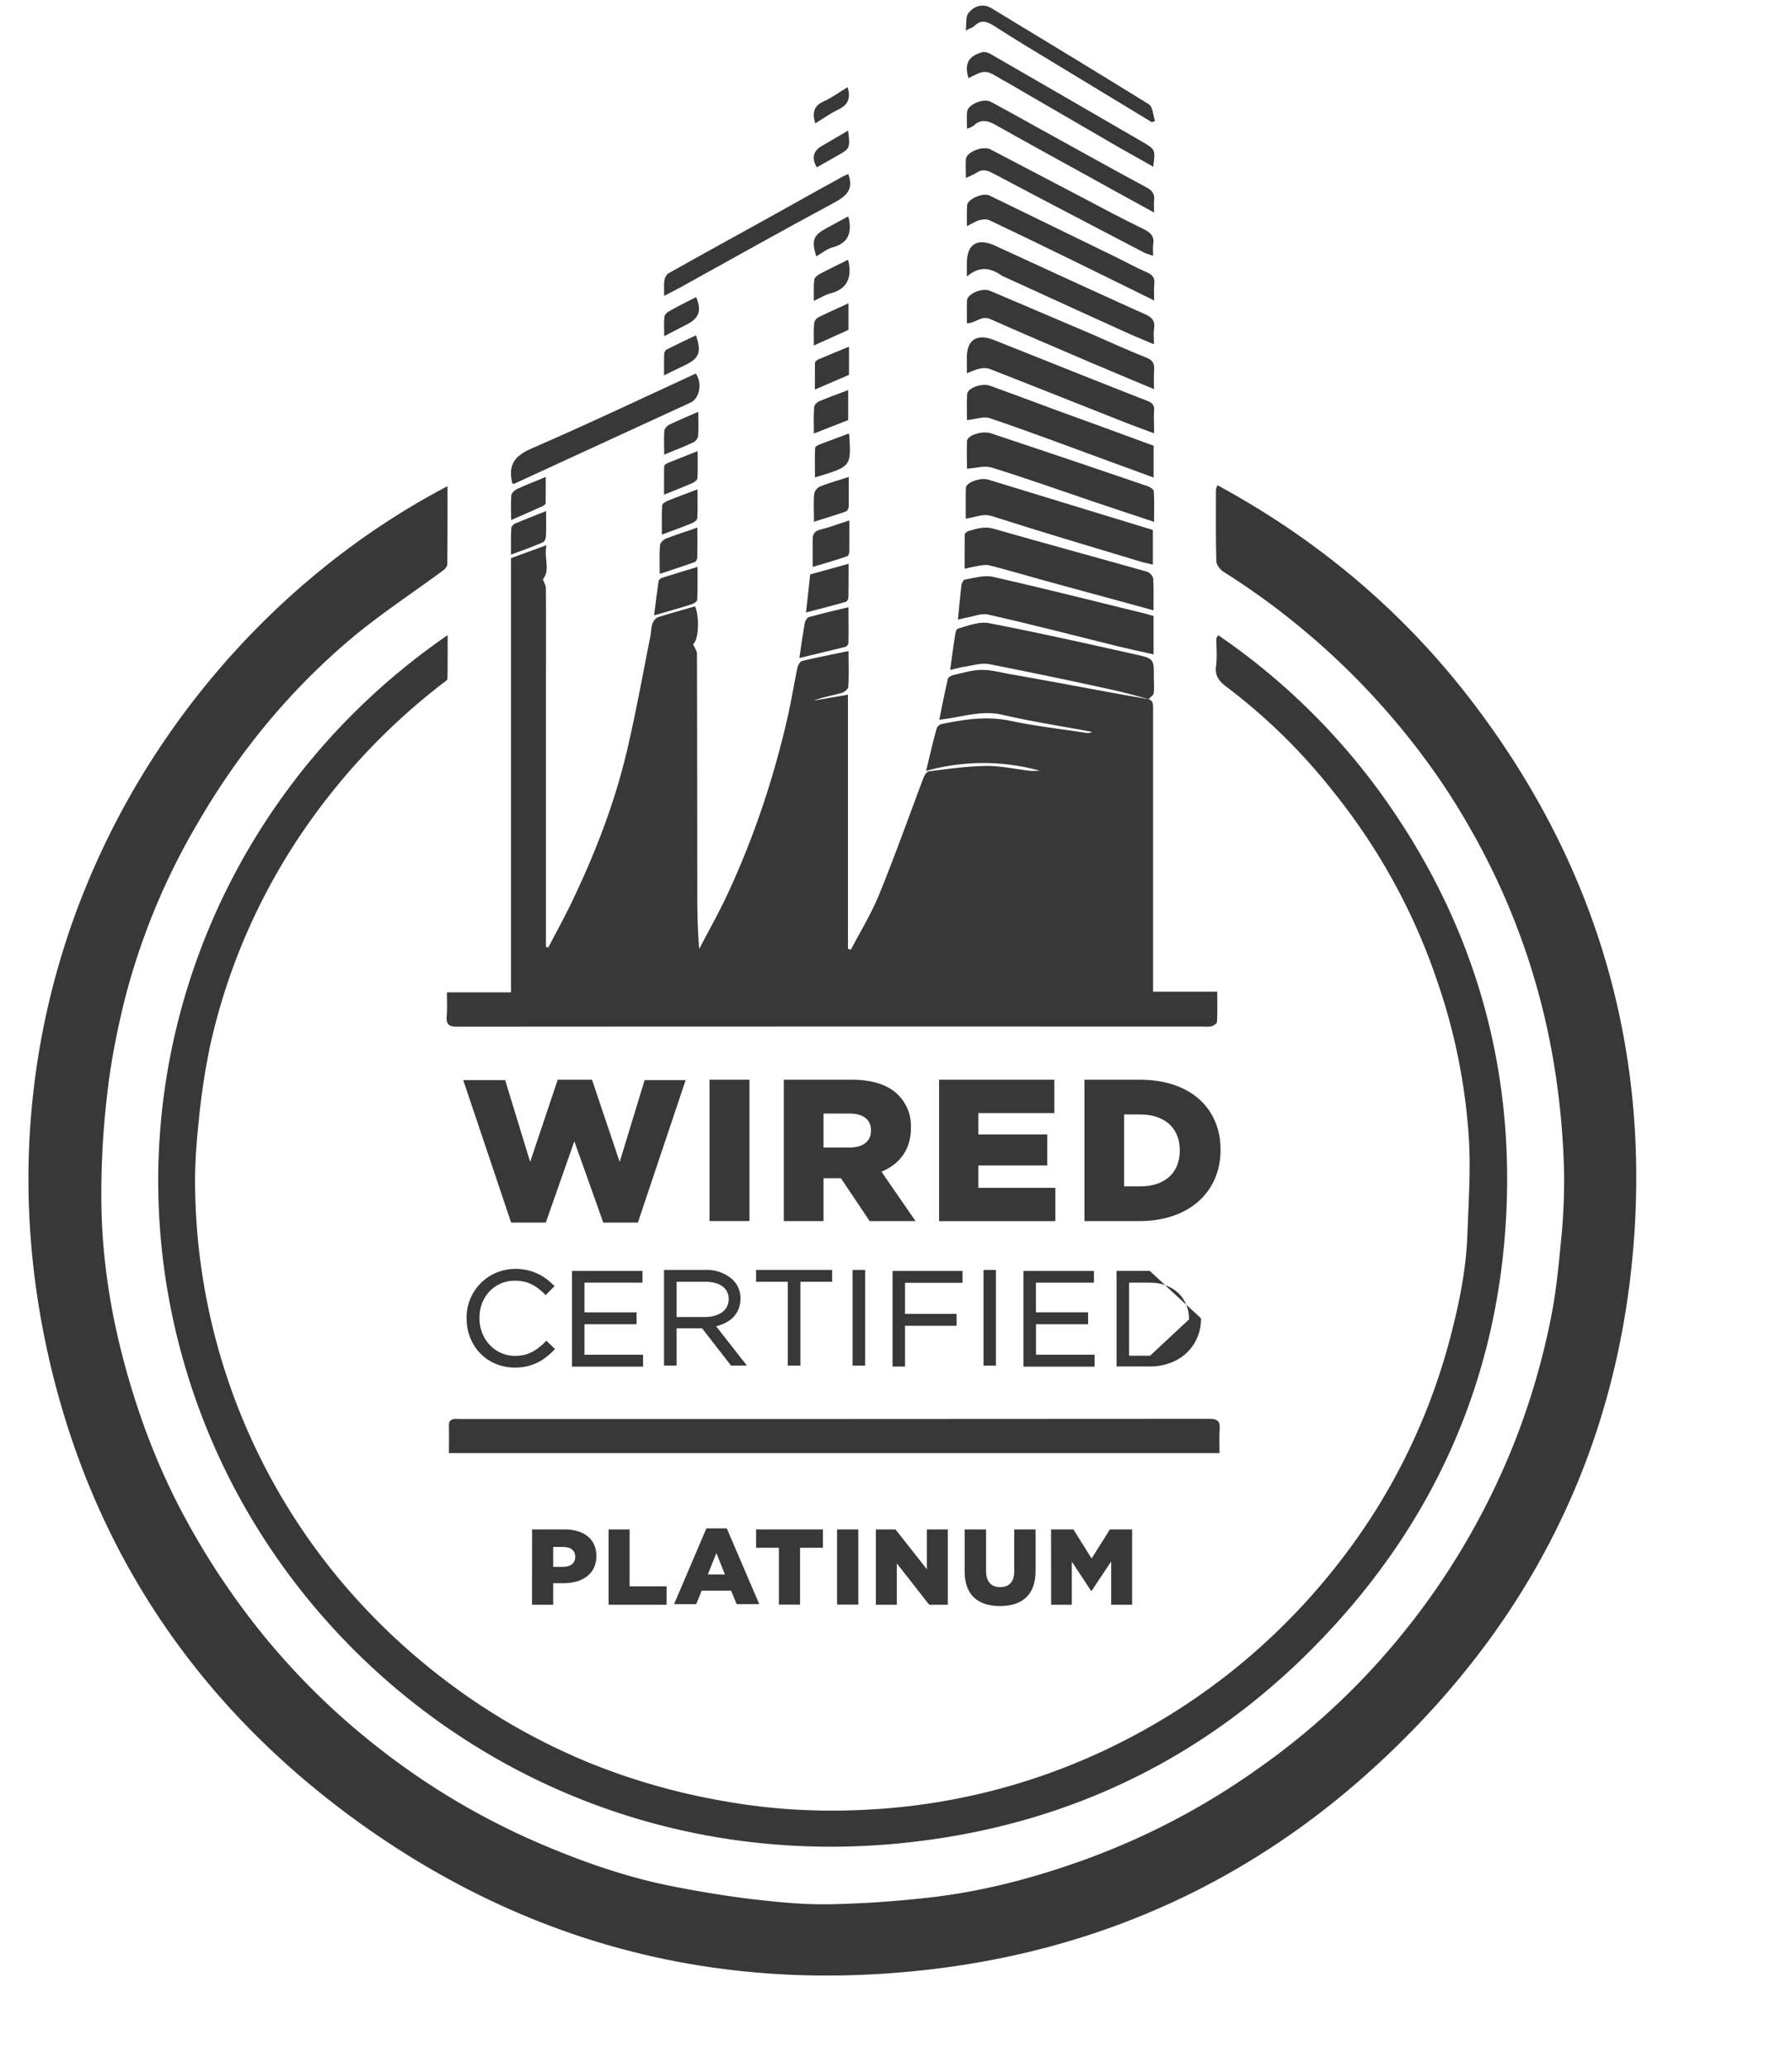 <?xml version="1.0" encoding="UTF-8"?>
<svg xmlns="http://www.w3.org/2000/svg" width="26" height="30" viewBox="0 0 26 30">
    <defs>
        <clipPath id="erhra">
            <path d="M.413 7.04H23.74v21.622H.413z"/>
        </clipPath>
    </defs>
    <g>
        <g>
            <g>
                <g>
                    <g>
                        <g/>
                        <g clip-path="url(#erhra)">
                            <path fill="#383838"
                                  d="M6.493 7.054c0 .388.001.76-.004 1.13 0 .032-.028.07-.057.09-.46.341-.943.654-1.376 1.024-.88.75-1.602 1.636-2.18 2.631a9.84 9.84 0 0 0-1.073 2.6c-.11.45-.2.907-.25 1.367a12.289 12.289 0 0 0-.082 1.58c.012.82.143 1.63.366 2.423.191.681.44 1.34.767 1.97.35.674.767 1.306 1.25 1.896.43.52.905.997 1.425 1.423a10.516 10.516 0 0 0 2.555 1.56c.604.258 1.22.476 1.864.608.407.082.817.151 1.23.2.372.043.75.08 1.123.072.499-.01.996-.046 1.492-.104.7-.084 1.38-.258 2.047-.49a10.525 10.525 0 0 0 2.67-1.378 10.29 10.29 0 0 0 1.767-1.574 10.593 10.593 0 0 0 1.85-2.921c.28-.66.486-1.343.626-2.042.07-.348.106-.704.14-1.057a8.98 8.98 0 0 0 .051-.993 11.194 11.194 0 0 0-.153-1.662 10.212 10.212 0 0 0-1.23-3.422c-.353-.62-.77-1.19-1.245-1.726a10.8 10.8 0 0 0-2.32-1.967c-.046-.032-.098-.099-.098-.15-.01-.346-.006-.692-.006-1.038 0-.016.01-.03.022-.064 1.494.81 2.75 1.879 3.757 3.221 1.646 2.19 2.433 4.664 2.306 7.388-.15 3.158-1.427 5.832-3.774 7.98-1.783 1.634-3.904 2.62-6.32 2.928-3.026.385-5.809-.28-8.299-2.026-2.347-1.649-3.902-3.87-4.58-6.637C-.64 14.19 2.43 9.18 6.493 7.054"/>
                        </g>
                    </g>
                    <g>
                        <path fill="#383838"
                              d="M16.655 10.14c.08.023.075.083.075.149v4.099h.931c0 .152.004.294-.004.436 0 .023-.045.057-.076.065-.046.011-.097.005-.146.005-3.602 0-7.202-.001-10.803.002-.12 0-.159-.034-.151-.15.01-.11.003-.226.003-.348h.93v-6.3l.515-.188c-.04.185.059.362-.052.494.016.047.043.09.043.133.004.533.001 1.063.001 1.594v3.606c.01.004.022.007.034.01.112-.215.23-.428.335-.647.34-.706.622-1.432.803-2.192.132-.558.232-1.123.345-1.684.01-.06.009-.122.03-.18.013-.034.048-.08.083-.09.176-.057.356-.105.534-.157.074.184.042.513-.03.547.02.051.057.096.057.142.004 1.116.004 2.232.005 3.348 0 .307 0 .616.028.934.135-.261.282-.519.406-.785.389-.834.678-1.702.881-2.598.052-.23.089-.464.137-.693.008-.04.039-.094.069-.102.218-.053.44-.095.673-.144 0 .182.007.353-.004.523-.003.032-.061.076-.1.086-.134.037-.27.06-.401.11l.497-.086v3.689l.043.01c.138-.266.298-.524.41-.801.229-.56.431-1.132.646-1.7.014-.034.047-.083.076-.086.274-.034.55-.074.823-.078.213-.003.427.045.638.07.053.005.105 0 .15 0a3.064 3.064 0 0 0-1.652.002c.055-.23.1-.425.154-.62a.106.106 0 0 1 .071-.06c.328-.068.653-.118.993-.048.366.078.74.12 1.11.177.026.003.052 0 .08-.015-.438-.083-.878-.15-1.31-.25-.31-.07-.592.042-.907.073.041-.203.08-.4.125-.595.006-.022.05-.045.08-.053.13-.029.261-.071.395-.074.128-.005.26.029.388.054.514.09 1.027.186 1.54.281l.503.089z"/>
                    </g>
                    <g>
                        <path fill="#383838"
                              d="M17.674 9.215a9.615 9.615 0 0 1 2.479 2.463c1.27 1.833 1.833 3.873 1.693 6.08-.142 2.234-.991 4.199-2.514 5.856-1.506 1.64-3.374 2.678-5.588 3.04-5.004.82-9.278-2.08-10.815-6.106-1.602-4.199-.075-8.827 3.566-11.333 0 .22.001.427-.003.632 0 .021-.037.044-.062.062a9.39 9.39 0 0 0-2.003 2.107 8.96 8.96 0 0 0-1.377 3.15 9.848 9.848 0 0 0-.168 1.116c-.036.337-.06.68-.05 1.019a9.06 9.06 0 0 0 1.943 5.428 9.261 9.261 0 0 0 1.44 1.457 9.271 9.271 0 0 0 2.315 1.382 9.49 9.49 0 0 0 1.986.566c.693.124 1.389.16 2.085.121a9.161 9.161 0 0 0 3.85-1.074 9.254 9.254 0 0 0 1.737-1.197 9.418 9.418 0 0 0 1.735-2.013 9.046 9.046 0 0 0 1.115-2.55c.132-.5.236-1.005.253-1.524.016-.458.049-.918.021-1.375a8.652 8.652 0 0 0-.447-2.251 8.946 8.946 0 0 0-1.516-2.78 8.432 8.432 0 0 0-1.554-1.526c-.098-.074-.171-.154-.152-.296.019-.132.005-.27.005-.405 0-.009.008-.015.026-.049"/>
                    </g>
                    <g>
                        <path fill="#383838"
                              d="M6.513 21.083c0-.141.004-.268 0-.393-.003-.075.03-.105.102-.104.054.002.105.002.16.002 3.59 0 7.18 0 10.773-.003.118 0 .156.037.148.15-.008.113-.002.225-.002.348z"/>
                    </g>
                    <g>
                        <path fill="#383838"
                              d="M16.67 10.145c-.179-.047-.355-.099-.534-.137a79.39 79.39 0 0 0-1.788-.373c-.11-.02-.23.02-.344.036-.068.01-.134.03-.218.049.02-.145.037-.28.058-.415.011-.063.018-.174.053-.183.148-.045.312-.108.456-.08.713.137 1.42.297 2.129.455.26.058.259.065.259.326 0 .079.007.16-.003.236-.005.03-.048.056-.072.083z"/>
                    </g>
                    <g>
                        <path fill="#383838"
                              d="M13.899 8.99c.018-.182.031-.34.05-.5.004-.028.027-.076.047-.08.134-.022.28-.069.405-.042.743.168 1.48.355 2.219.536.038.01.075.021.117.034v.556c-.186-.04-.362-.079-.538-.122-.62-.154-1.237-.314-1.86-.455-.1-.025-.22.03-.33.047l-.11.026"/>
                    </g>
                    <g>
                        <path fill="#383838"
                              d="M16.736 8.855l-1.59-.434c-.263-.073-.524-.15-.788-.218-.055-.015-.12 0-.182.01-.063.01-.125.027-.18.04 0-.172-.001-.335.001-.497 0-.017.03-.044.05-.05.118-.034.23-.073.365-.036.744.214 1.489.415 2.235.626.035.012.082.063.085.099.009.147.004.296.004.46"/>
                    </g>
                    <g>
                        <path fill="#383838"
                              d="M16.727 7.69v.502c-.075-.018-.141-.03-.206-.052-.71-.214-1.422-.425-2.129-.652-.137-.043-.241.02-.38.037 0-.155-.003-.3.002-.448.003-.077.21-.152.322-.119.794.244 1.586.485 2.39.731"/>
                    </g>
                    <g>
                        <path fill="#383838"
                              d="M14.03 6.8c0-.122-.005-.263 0-.401.006-.086.223-.153.349-.112l1.05.352c.408.138.816.276 1.221.415.037.013.089.046.09.073.01.142.004.283.004.444-.32-.106-.621-.205-.921-.307-.478-.162-.953-.332-1.435-.48-.104-.033-.23.009-.359.016"/>
                    </g>
                    <g>
                        <path fill="#383838"
                              d="M16.738 6.467v.462c-.24-.087-.467-.171-.692-.254-.559-.205-1.117-.415-1.68-.606-.095-.033-.216.015-.336.026 0-.116-.006-.247.002-.375.005-.093.215-.166.337-.122.303.11.606.223.907.335.485.176.971.353 1.462.534"/>
                    </g>
                    <g>
                        <path fill="#383838"
                              d="M14.028 5.415v-.228c0-.256.145-.351.39-.255.743.295 1.483.593 2.23.885.074.029.102.063.097.14-.007.104 0 .207 0 .33-.17-.064-.32-.117-.466-.176-.64-.253-1.282-.509-1.924-.76a.276.276 0 0 0-.148 0c-.054.011-.106.037-.18.064"/>
                    </g>
                    <g>
                        <path fill="#383838"
                              d="M14.029 4.69c0-.112-.003-.22.001-.33.006-.097.219-.188.329-.143l1.43.609c.28.12.556.25.838.36.099.04.126.09.118.186-.007.085-.002.172-.002.274-.307-.13-.6-.25-.89-.374-.496-.213-.994-.424-1.486-.643-.129-.058-.208.06-.338.061"/>
                    </g>
                    <g>
                        <path fill="#383838"
                              d="M14.028 4.013v-.195c0-.277.155-.371.411-.253.724.333 1.446.667 2.174.994.105.046.148.1.131.212-.01.065-.002.13-.002.224-.152-.064-.289-.12-.424-.182-.59-.267-1.18-.537-1.77-.807a.066.066 0 0 1-.022-.013c-.156-.107-.314-.138-.498.02"/>
                    </g>
                    <g>
                        <path fill="#383838"
                              d="M7.432 7.014c-.004-.014-.005-.027-.007-.04-.047-.239.05-.362.28-.464.804-.348 1.595-.724 2.39-1.09.097.136.058.36-.078.422L7.457 7.02c-.004.002-.009-.001-.025-.007"/>
                    </g>
                    <g>
                        <path fill="#383838"
                              d="M16.746 4.36c-.406-.2-.79-.39-1.175-.578-.405-.198-.81-.394-1.216-.587-.042-.019-.1-.012-.146 0-.056.016-.106.05-.18.086 0-.113-.004-.208.003-.303.005-.09.233-.186.323-.142l1.825.889c.152.073.3.158.455.224.088.037.123.082.112.175-.008.068-.001.139-.001.237"/>
                    </g>
                    <g>
                        <path fill="#383838"
                              d="M16.73 3.711c-.051-.017-.09-.027-.124-.043-.736-.385-1.476-.77-2.211-1.16-.085-.044-.153-.054-.232.001-.04.027-.084.043-.149.072 0-.102-.006-.19 0-.273.01-.105.25-.198.358-.14l1.248.654c.324.17.647.345.977.504.107.052.154.11.135.225-.008.045-.001.094-.001.16"/>
                    </g>
                    <g>
                        <path fill="#383838"
                              d="M16.744 3.083c-.367-.201-.71-.388-1.052-.579-.418-.23-.837-.46-1.253-.695-.114-.064-.212-.082-.314.015-.02.018-.051.025-.095.044 0-.093-.006-.168.001-.246.01-.106.238-.202.345-.145.241.13.48.263.72.397.515.283 1.026.57 1.543.848.085.047.115.094.106.183-.006.05-.001.102-.001.178"/>
                    </g>
                    <g>
                        <path fill="#383838"
                              d="M12.307 2.525c.085.227-.032.323-.21.419-.732.392-1.456.8-2.181 1.201-.087.05-.175.092-.28.148 0-.091-.006-.16.004-.228.005-.035.028-.08.056-.098.497-.28.996-.553 1.494-.829.338-.188.674-.378 1.015-.564.033-.02.07-.035.102-.049"/>
                    </g>
                    <g>
                        <path fill="#383838"
                              d="M16.733 2.419c-.184-.105-.356-.198-.525-.296l-1.611-.936c-.016-.01-.032-.017-.047-.025-.254-.153-.254-.153-.498-.028-.063-.203-.005-.32.198-.376.035-.01.086.005.12.024l1.297.75.915.53c.183.109.182.11.15.357"/>
                    </g>
                    <g>
                        <path fill="#383838"
                              d="M16.71 1.772L14.86.65c-.148-.091-.295-.183-.441-.277-.096-.061-.185-.094-.28.003-.023.024-.06.031-.128.066.015-.1-.003-.2.04-.253.093-.118.228-.134.329-.073.764.464 1.53.926 2.29 1.398.057.038.06.16.088.242z"/>
                    </g>
                    <g>
                        <path fill="#383838"
                              d="M11.598 9.547c.027-.189.05-.345.077-.501.005-.036.035-.088.063-.093.184-.052.37-.094.572-.143 0 .18.003.347 0 .516 0 .02-.023.053-.04.058-.218.054-.438.106-.672.163"/>
                    </g>
                    <g>
                        <path fill="#383838"
                              d="M11.755 8.334l.557-.154c0 .17 0 .332-.003.492 0 .02-.02.056-.037.06-.185.053-.369.1-.578.154.022-.194.042-.37.061-.552"/>
                    </g>
                    <g>
                        <path fill="#383838"
                              d="M9.49 8.93c.022-.18.042-.34.066-.502.004-.018.033-.04.054-.046.16-.052.323-.099.51-.157 0 .17.003.323-.004.477 0 .023-.044.053-.074.063-.172.055-.347.105-.553.164"/>
                    </g>
                    <g>
                        <path fill="#383838"
                              d="M12.323 7.55c0 .164.001.31-.001.458 0 .022-.015.06-.031.063-.17.058-.34.107-.5.154v-.393c-.001-.078.023-.127.111-.148.137-.034.27-.085.421-.134"/>
                    </g>
                    <g>
                        <path fill="#383838"
                              d="M9.572 8.327c0-.158-.007-.287.004-.415.003-.034.047-.082.082-.096.144-.056.291-.103.46-.161 0 .158.002.3-.001.441-.002.02-.022.053-.039.06-.17.06-.341.116-.506.17"/>
                    </g>
                    <g>
                        <path fill="#383838"
                              d="M11.81 7.571c0-.152-.008-.28.003-.404a.154.154 0 0 1 .081-.107c.132-.052.27-.091.42-.14 0 .151.002.293-.001.435-.002.023-.019.058-.037.065-.147.052-.298.096-.467.151"/>
                    </g>
                    <g>
                        <path fill="#383838"
                              d="M10.12 7.1c0 .153.005.287-.003.419-.001.027-.046.06-.079.072-.135.056-.273.105-.435.165 0-.152-.004-.287.004-.422 0-.024.048-.056.079-.068.132-.054.266-.101.434-.166"/>
                    </g>
                    <g>
                        <path fill="#383838"
                              d="M12.314 6.29a.09.09 0 0 1 .008.03c.027.45.027.45-.498.606 0-.148-.004-.288.003-.428 0-.018.042-.04.067-.05.136-.053.275-.103.42-.158"/>
                    </g>
                    <g>
                        <path fill="#383838"
                              d="M12.306 5.66v.435l-.498.195c0-.146-.005-.265.005-.386.002-.03.041-.069.072-.082.136-.057.274-.106.42-.162"/>
                    </g>
                    <g>
                        <path fill="#383838"
                              d="M7.923 7.415c0 .138.004.253-.002.366-.001.03-.017.076-.04.086-.147.063-.297.118-.467.18 0-.142-.003-.263.004-.384 0-.026.034-.06.062-.07.139-.059.28-.113.443-.178"/>
                    </g>
                    <g>
                        <path fill="#383838"
                              d="M10.122 6.545c0 .146.005.273-.003.395-.001.026-.047.058-.08.072-.127.054-.256.105-.404.165 0-.144-.002-.277.001-.41 0-.014.023-.037.04-.044.138-.057.279-.112.446-.178"/>
                    </g>
                    <g>
                        <path fill="#383838"
                              d="M12.318 5.439l-.495.213.001-.388c.003-.016.026-.038.042-.046.147-.063.295-.124.452-.188z"/>
                    </g>
                    <g>
                        <path fill="#383838"
                              d="M7.416 7.545c0-.135-.007-.247.003-.359.004-.032.044-.072.078-.089.129-.06.262-.111.421-.177 0 .135.001.259-.001.382 0 .015-.027.033-.045.042-.145.066-.29.129-.456.201"/>
                    </g>
                    <g>
                        <path fill="#383838"
                              d="M10.132 5.975c0 .134.005.241-.003.35a.134.134 0 0 1-.068.092c-.132.063-.27.115-.424.18 0-.124-.007-.237.002-.346.002-.033.041-.075.072-.089.13-.063.26-.117.421-.187"/>
                    </g>
                    <g>
                        <path fill="#383838"
                              d="M12.31 4.4v.386l-.502.227c0-.126-.004-.221.004-.317a.119.119 0 0 1 .058-.09c.138-.07.282-.131.44-.206"/>
                    </g>
                    <g>
                        <path fill="#383838"
                              d="M12.301 3.77c.007.016.01.02.01.024.048.23-.013.4-.267.464-.074.02-.14.063-.236.108 0-.119-.005-.214.006-.306.002-.033.048-.067.083-.087.13-.069.263-.132.404-.203"/>
                    </g>
                    <g>
                        <path fill="#383838"
                              d="M9.635 5.445c0-.115-.002-.21.001-.303 0-.024.014-.059.031-.068.143-.073.286-.14.431-.209.082.244.047.332-.153.43l-.31.15"/>
                    </g>
                    <g>
                        <path fill="#383838"
                              d="M11.843 3.72c-.071-.232-.043-.304.137-.403l.326-.177c.007.026.012.037.013.047.038.203-.02.345-.241.402-.08.023-.152.082-.235.13"/>
                    </g>
                    <g>
                        <path fill="#383838"
                              d="M9.637 4.877c0-.11-.007-.197.003-.28.003-.03.037-.065.067-.08.128-.074.26-.138.393-.207.085.198.042.31-.145.403l-.318.164"/>
                    </g>
                    <g>
                        <path fill="#383838"
                              d="M12.305 1.895c.032.256.031.26-.17.372-.096.053-.189.108-.283.161-.08-.128-.053-.239.068-.308l.385-.225"/>
                    </g>
                    <g>
                        <path fill="#383838"
                              d="M11.828 1.79c-.046-.158-.02-.255.124-.32.12-.052.227-.135.346-.205.048.162.005.26-.14.327-.11.052-.21.125-.33.198"/>
                    </g>
                </g>
                <g>
                    <path fill="#383838"
                          d="M6.721 15.671h.608l.363 1.187.4-1.193h.497l.402 1.193.362-1.187h.595l-.693 2.067h-.502l-.42-1.18-.414 1.18h-.503z"/>
                </g>
                <g>
                    <path fill="#383838" d="M10.294 17.716h.58v-2.051h-.58z"/>
                </g>
                <g>
                    <path fill="#383838"
                          d="M11.948 16.65v-.494h.377c.192 0 .312.082.312.243v.007c0 .15-.113.243-.308.243zm-.576 1.067h.576v-.622h.253l.417.622h.666L12.789 17c.257-.107.427-.315.427-.63v-.004a.63.63 0 0 0-.185-.48c-.138-.14-.359-.221-.677-.221h-.982z"/>
                </g>
                <g>
                    <path fill="#383838" d="M13.625 15.665h1.672v.484h-1.103v.31h1v.45h-1v.325h1.118v.483h-1.687z"/>
                </g>
                <g>
                    <g>
                        <path fill="#383838"
                              d="M16.31 17.213v-1.044h.234c.345 0 .573.19.573.518v.008c0 .33-.228.518-.573.518zm-.576.504h.79c.748 0 1.185-.44 1.185-1.032v-.005c0-.593-.43-1.015-1.173-1.015h-.802z"/>
                    </g>
                    <g>
                        <path fill="#383838"
                              d="M8.026 22.733v-.289h.144c.11 0 .176.05.176.144v.003c0 .086-.066.142-.175.142zm-.307.55h.307v-.313h.152c.273 0 .475-.135.475-.394v-.003c0-.241-.18-.383-.46-.383H7.72z"/>
                    </g>
                </g>
                <g>
                    <path fill="#383838" d="M8.83 22.19v1.093h.841v-.267h-.536v-.826z"/>
                </g>
                <g>
                    <path fill="#383838"
                          d="M10.27 22.843l.124-.31.124.31zm-.49.431h.321l.08-.196h.426l.081.196h.328l-.471-1.099h-.296z"/>
                </g>
                <g>
                    <path fill="#383838" d="M10.97 22.19v.266h.331v.825h.307v-.825h.331v-.266z"/>
                </g>
                <g>
                    <path fill="#383838" d="M12.145 23.281h.308V22.19h-.308z"/>
                </g>
                <g>
                    <path fill="#383838" d="M13.448 22.19v.578l-.455-.578h-.285v1.093h.304v-.6l.47.6h.27V22.19z"/>
                </g>
                <g>
                    <path fill="#383838"
                          d="M13.996 22.802v-.612h.311v.606c0 .158.08.231.204.231.123 0 .204-.07.204-.223v-.614h.31v.605c0 .352-.204.507-.517.507-.315 0-.512-.158-.512-.5"/>
                </g>
                <g>
                    <path fill="#383838"
                          d="M15.25 22.19h.324l.264.422.265-.422h.323v1.093h-.304v-.629l-.284.428h-.007l-.28-.425v.626h-.3z"/>
                </g>
                <g>
                    <path fill="#383838"
                          d="M7.899 19.48c-.14.136-.263.192-.426.192-.29 0-.517-.24-.517-.55 0-.309.222-.541.515-.541.201 0 .323.09.416.18l.031.029.129-.132-.032-.027a.746.746 0 0 0-.542-.221.704.704 0 0 0-.703.716v.003c0 .407.302.713.7.713.27 0 .432-.12.553-.239l.03-.03-.126-.121z"/>
                </g>
                <g>
                    <path fill="#383838" d="M8.299 18.44v1.388H9.33v-.173h-.85v-.442h.756v-.173H8.48v-.43h.842v-.17z"/>
                </g>
                <g>
                    <path fill="#383838"
                          d="M9.816 18.597h.415c.214 0 .342.093.342.251 0 .16-.137.26-.349.26h-.408zm.815-.03a.555.555 0 0 0-.401-.142h-.596v1.387h.182v-.54h.37l.42.54h.23l-.446-.57c.223-.052.354-.198.354-.405a.376.376 0 0 0-.113-.27z"/>
                </g>
                <g>
                    <path fill="#383838" d="M10.97 18.425v.172h.46v1.216h.183v-1.216h.46v-.172z"/>
                </g>
                <g>
                    <path fill="#383838" d="M12.37 19.813h.182v-1.388h-.182z"/>
                </g>
                <g>
                    <path fill="#383838" d="M12.95 18.44v1.387h.181v-.592h.748v-.172h-.748v-.451h.834v-.172z"/>
                </g>
                <g>
                    <path fill="#383838" d="M14.27 19.813h.18v-1.388h-.18z"/>
                </g>
                <g>
                    <path fill="#383838"
                          d="M14.849 18.44v1.388h1.032v-.173h-.85v-.442h.756v-.173h-.757v-.43h.842v-.17z"/>
                </g>
                <g>
                    <path fill="#383838"
                          d="M16.686 19.67h-.304V18.61h.304c.08 0 .152.012.218.035l-.222-.206H16.2v1.387h.482c.431 0 .744-.291.744-.698l-.214-.198c.026.064.04.135.04.212zm.218-1.024c.145.05.253.15.308.285z"/>
                </g>
            </g>
        </g>
    </g>
</svg>
